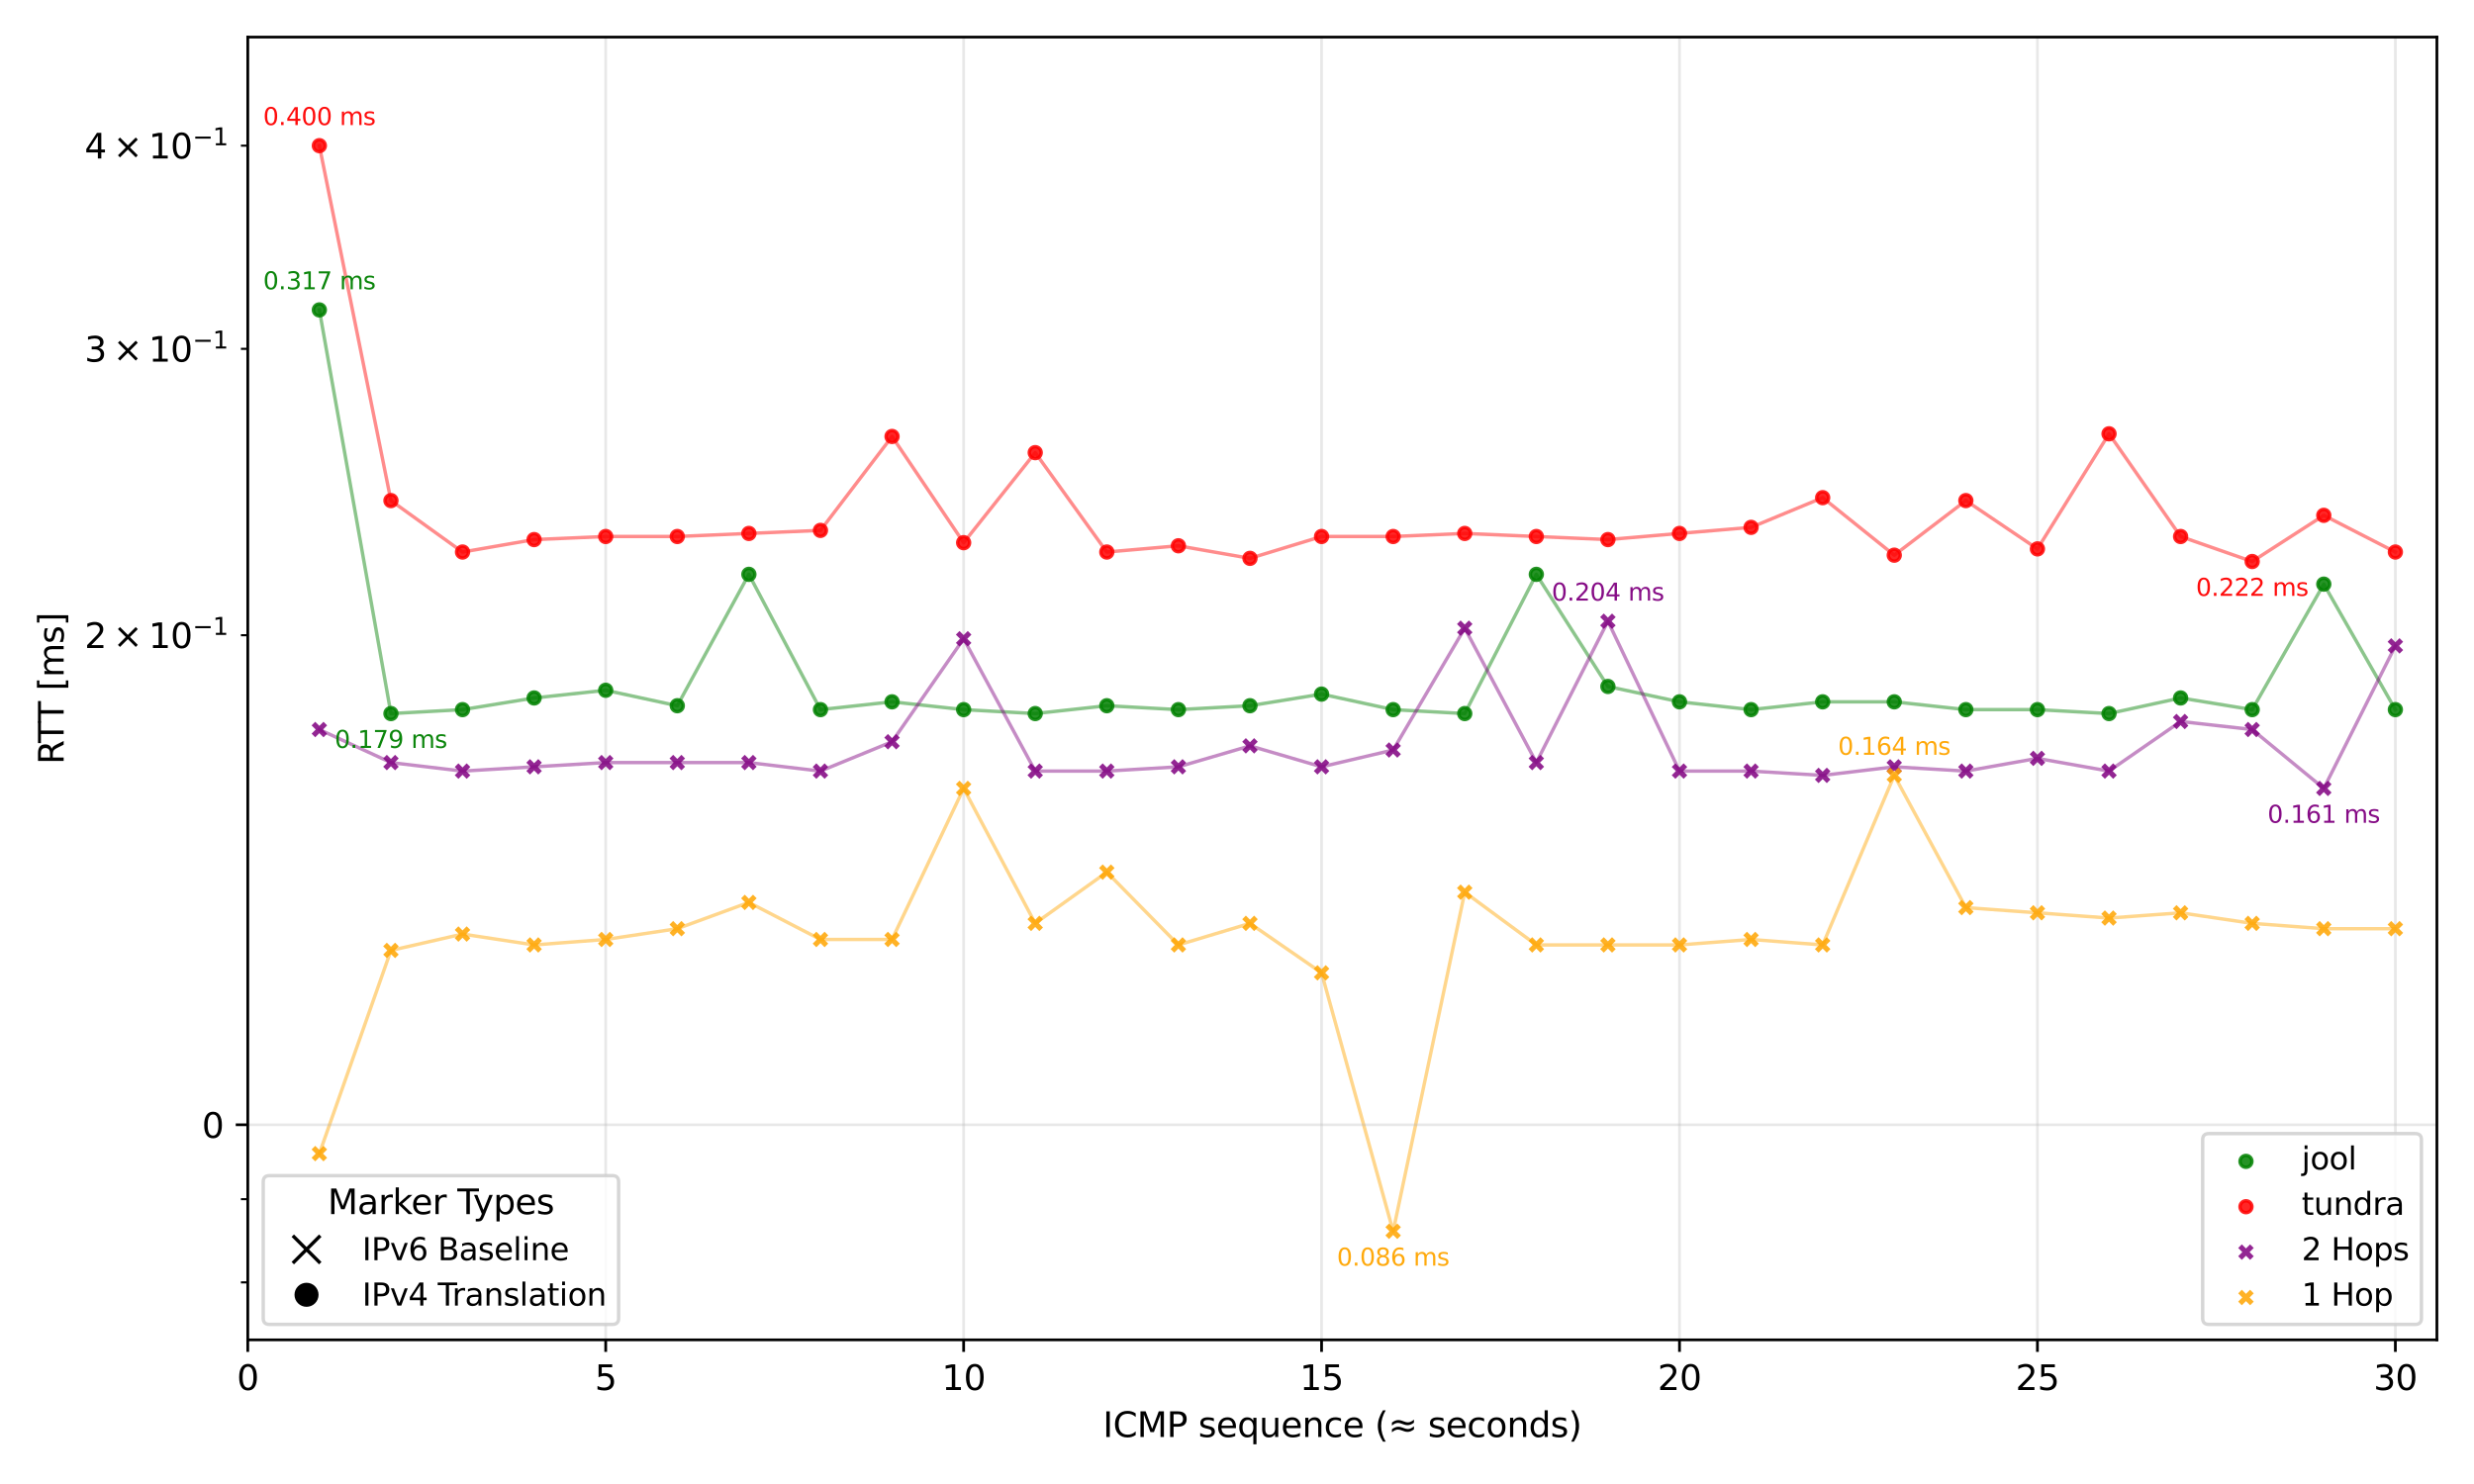 <?xml version="1.0" encoding="utf-8" standalone="no"?>
<!DOCTYPE svg PUBLIC "-//W3C//DTD SVG 1.1//EN"
  "http://www.w3.org/Graphics/SVG/1.1/DTD/svg11.dtd">
<svg xmlns:xlink="http://www.w3.org/1999/xlink" width="720pt" height="432pt" viewBox="0 0 720 432" xmlns="http://www.w3.org/2000/svg" version="1.1">
 <defs>
  <style type="text/css">*{stroke-linejoin: round; stroke-linecap: butt}</style>
 </defs>
 <g id="figure_1">
  <g id="patch_1">
   <path d="M 0 432 
L 720 432 
L 720 0 
L 0 0 
z
" style="fill: #ffffff"/>
  </g>
  <g id="axes_1">
   <g id="patch_2">
    <path d="M 72.108 390.04 
L 709.2 390.04 
L 709.2 10.8 
L 72.108 10.8 
z
" style="fill: #ffffff"/>
   </g>
   <g id="line2d_1">
    <path d="M 92.941 90.219 
L 113.775 207.723 
L 134.609 206.578 
L 155.442 203.179 
L 176.276 200.944 
L 197.109 205.439 
L 217.943 167.197 
L 238.777 206.578 
L 259.61 204.306 
L 280.444 206.578 
L 301.278 207.723 
L 322.111 205.439 
L 342.945 206.578 
L 363.778 205.439 
L 384.612 202.059 
L 405.446 206.578 
L 426.279 207.723 
L 447.113 167.197 
L 467.947 199.836 
L 488.78 204.306 
L 509.614 206.578 
L 530.447 204.306 
L 551.281 204.306 
L 572.115 206.578 
L 592.948 206.578 
L 613.782 207.723 
L 634.616 203.179 
L 655.449 206.578 
L 676.283 170.046 
L 697.116 206.578 
" clip-path="url(#p5739e4ec6a)" style="fill: none; stroke: #008000; stroke-opacity: 0.45; stroke-linecap: square"/>
   </g>
   <g id="line2d_2">
    <path d="M 92.941 42.403 
L 113.775 145.724 
L 134.609 160.699 
L 155.442 157.076 
L 176.276 156.18 
L 197.109 156.18 
L 217.943 155.288 
L 238.777 154.4 
L 259.61 127.057 
L 280.444 157.976 
L 301.278 131.765 
L 322.111 160.699 
L 342.945 158.879 
L 363.778 162.535 
L 384.612 156.18 
L 405.446 156.18 
L 426.279 155.288 
L 447.113 156.18 
L 467.947 157.076 
L 488.78 155.288 
L 509.614 153.516 
L 530.447 144.876 
L 551.281 161.615 
L 572.115 145.724 
L 592.948 159.787 
L 613.782 126.282 
L 634.616 156.18 
L 655.449 163.459 
L 676.283 150.016 
L 697.116 160.699 
" clip-path="url(#p5739e4ec6a)" style="fill: none; stroke: #ff0000; stroke-opacity: 0.45; stroke-linecap: square"/>
   </g>
   <g id="line2d_3">
    <path d="M 92.941 212.37 
L 113.775 221.99 
L 134.609 224.467 
L 155.442 223.225 
L 176.276 221.99 
L 197.109 221.99 
L 217.943 221.99 
L 238.777 224.467 
L 259.61 215.925 
L 280.444 185.946 
L 301.278 224.467 
L 322.111 224.467 
L 342.945 223.225 
L 363.778 217.124 
L 384.612 223.225 
L 405.446 218.329 
L 426.279 182.87 
L 447.113 221.99 
L 467.947 180.844 
L 488.78 224.467 
L 509.614 224.467 
L 530.447 225.717 
L 551.281 223.225 
L 572.115 224.467 
L 592.948 220.763 
L 613.782 224.467 
L 634.616 210.033 
L 655.449 212.37 
L 676.283 229.513 
L 697.116 188.023 
" clip-path="url(#p5739e4ec6a)" style="fill: none; stroke: #800080; stroke-opacity: 0.45; stroke-linecap: square"/>
   </g>
   <g id="line2d_4">
    <path d="M 92.941 335.82 
L 113.775 276.673 
L 134.609 271.909 
L 155.442 275.073 
L 176.276 273.485 
L 197.109 270.346 
L 217.943 262.702 
L 238.777 273.485 
L 259.61 273.485 
L 280.444 229.513 
L 301.278 268.794 
L 322.111 253.889 
L 342.945 275.073 
L 363.778 268.794 
L 384.612 283.2 
L 405.446 358.437 
L 426.279 259.722 
L 447.113 275.073 
L 467.947 275.073 
L 488.78 275.073 
L 509.614 273.485 
L 530.447 275.073 
L 551.281 225.717 
L 572.115 264.208 
L 592.948 265.725 
L 613.782 267.254 
L 634.616 265.725 
L 655.449 268.794 
L 676.283 270.346 
L 697.116 270.346 
" clip-path="url(#p5739e4ec6a)" style="fill: none; stroke: #ffa500; stroke-opacity: 0.45; stroke-linecap: square"/>
   </g>
   <g id="matplotlib.axis_1">
    <g id="xtick_1">
     <g id="line2d_5">
      <path d="M 72.108 390.04 
L 72.108 10.8 
" clip-path="url(#p5739e4ec6a)" style="fill: none; stroke: #b0b0b0; stroke-opacity: 0.3; stroke-width: 0.8; stroke-linecap: square"/>
     </g>
     <g id="line2d_6">
      <defs>
       <path id="m5fc73eb715" d="M 0 0 
L 0 3.5 
" style="stroke: #000000; stroke-width: 0.8"/>
      </defs>
      <g>
       <use xlink:href="#m5fc73eb715" x="72.108" y="390.04" style="stroke: #000000; stroke-width: 0.8"/>
      </g>
     </g>
     <g id="text_1">
      <!-- 0 -->
      <g transform="translate(68.926 404.638) scale(0.1 -0.1)">
       <defs>
        <path id="DejaVuSans-30" d="M 2034 4250 
Q 1547 4250 1301 3770 
Q 1056 3291 1056 2328 
Q 1056 1369 1301 889 
Q 1547 409 2034 409 
Q 2525 409 2770 889 
Q 3016 1369 3016 2328 
Q 3016 3291 2770 3770 
Q 2525 4250 2034 4250 
z
M 2034 4750 
Q 2819 4750 3233 4129 
Q 3647 3509 3647 2328 
Q 3647 1150 3233 529 
Q 2819 -91 2034 -91 
Q 1250 -91 836 529 
Q 422 1150 422 2328 
Q 422 3509 836 4129 
Q 1250 4750 2034 4750 
z
" transform="scale(0.016)"/>
       </defs>
       <use xlink:href="#DejaVuSans-30"/>
      </g>
     </g>
    </g>
    <g id="xtick_2">
     <g id="line2d_7">
      <path d="M 176.276 390.04 
L 176.276 10.8 
" clip-path="url(#p5739e4ec6a)" style="fill: none; stroke: #b0b0b0; stroke-opacity: 0.3; stroke-width: 0.8; stroke-linecap: square"/>
     </g>
     <g id="line2d_8">
      <g>
       <use xlink:href="#m5fc73eb715" x="176.276" y="390.04" style="stroke: #000000; stroke-width: 0.8"/>
      </g>
     </g>
     <g id="text_2">
      <!-- 5 -->
      <g transform="translate(173.095 404.638) scale(0.1 -0.1)">
       <defs>
        <path id="DejaVuSans-35" d="M 691 4666 
L 3169 4666 
L 3169 4134 
L 1269 4134 
L 1269 2991 
Q 1406 3038 1543 3061 
Q 1681 3084 1819 3084 
Q 2600 3084 3056 2656 
Q 3513 2228 3513 1497 
Q 3513 744 3044 326 
Q 2575 -91 1722 -91 
Q 1428 -91 1123 -41 
Q 819 9 494 109 
L 494 744 
Q 775 591 1075 516 
Q 1375 441 1709 441 
Q 2250 441 2565 725 
Q 2881 1009 2881 1497 
Q 2881 1984 2565 2268 
Q 2250 2553 1709 2553 
Q 1456 2553 1204 2497 
Q 953 2441 691 2322 
L 691 4666 
z
" transform="scale(0.016)"/>
       </defs>
       <use xlink:href="#DejaVuSans-35"/>
      </g>
     </g>
    </g>
    <g id="xtick_3">
     <g id="line2d_9">
      <path d="M 280.444 390.04 
L 280.444 10.8 
" clip-path="url(#p5739e4ec6a)" style="fill: none; stroke: #b0b0b0; stroke-opacity: 0.3; stroke-width: 0.8; stroke-linecap: square"/>
     </g>
     <g id="line2d_10">
      <g>
       <use xlink:href="#m5fc73eb715" x="280.444" y="390.04" style="stroke: #000000; stroke-width: 0.8"/>
      </g>
     </g>
     <g id="text_3">
      <!-- 10 -->
      <g transform="translate(274.081 404.638) scale(0.1 -0.1)">
       <defs>
        <path id="DejaVuSans-31" d="M 794 531 
L 1825 531 
L 1825 4091 
L 703 3866 
L 703 4441 
L 1819 4666 
L 2450 4666 
L 2450 531 
L 3481 531 
L 3481 0 
L 794 0 
L 794 531 
z
" transform="scale(0.016)"/>
       </defs>
       <use xlink:href="#DejaVuSans-31"/>
       <use xlink:href="#DejaVuSans-30" x="63.623"/>
      </g>
     </g>
    </g>
    <g id="xtick_4">
     <g id="line2d_11">
      <path d="M 384.612 390.04 
L 384.612 10.8 
" clip-path="url(#p5739e4ec6a)" style="fill: none; stroke: #b0b0b0; stroke-opacity: 0.3; stroke-width: 0.8; stroke-linecap: square"/>
     </g>
     <g id="line2d_12">
      <g>
       <use xlink:href="#m5fc73eb715" x="384.612" y="390.04" style="stroke: #000000; stroke-width: 0.8"/>
      </g>
     </g>
     <g id="text_4">
      <!-- 15 -->
      <g transform="translate(378.25 404.638) scale(0.1 -0.1)">
       <use xlink:href="#DejaVuSans-31"/>
       <use xlink:href="#DejaVuSans-35" x="63.623"/>
      </g>
     </g>
    </g>
    <g id="xtick_5">
     <g id="line2d_13">
      <path d="M 488.78 390.04 
L 488.78 10.8 
" clip-path="url(#p5739e4ec6a)" style="fill: none; stroke: #b0b0b0; stroke-opacity: 0.3; stroke-width: 0.8; stroke-linecap: square"/>
     </g>
     <g id="line2d_14">
      <g>
       <use xlink:href="#m5fc73eb715" x="488.78" y="390.04" style="stroke: #000000; stroke-width: 0.8"/>
      </g>
     </g>
     <g id="text_5">
      <!-- 20 -->
      <g transform="translate(482.418 404.638) scale(0.1 -0.1)">
       <defs>
        <path id="DejaVuSans-32" d="M 1228 531 
L 3431 531 
L 3431 0 
L 469 0 
L 469 531 
Q 828 903 1448 1529 
Q 2069 2156 2228 2338 
Q 2531 2678 2651 2914 
Q 2772 3150 2772 3378 
Q 2772 3750 2511 3984 
Q 2250 4219 1831 4219 
Q 1534 4219 1204 4116 
Q 875 4013 500 3803 
L 500 4441 
Q 881 4594 1212 4672 
Q 1544 4750 1819 4750 
Q 2544 4750 2975 4387 
Q 3406 4025 3406 3419 
Q 3406 3131 3298 2873 
Q 3191 2616 2906 2266 
Q 2828 2175 2409 1742 
Q 1991 1309 1228 531 
z
" transform="scale(0.016)"/>
       </defs>
       <use xlink:href="#DejaVuSans-32"/>
       <use xlink:href="#DejaVuSans-30" x="63.623"/>
      </g>
     </g>
    </g>
    <g id="xtick_6">
     <g id="line2d_15">
      <path d="M 592.948 390.04 
L 592.948 10.8 
" clip-path="url(#p5739e4ec6a)" style="fill: none; stroke: #b0b0b0; stroke-opacity: 0.3; stroke-width: 0.8; stroke-linecap: square"/>
     </g>
     <g id="line2d_16">
      <g>
       <use xlink:href="#m5fc73eb715" x="592.948" y="390.04" style="stroke: #000000; stroke-width: 0.8"/>
      </g>
     </g>
     <g id="text_6">
      <!-- 25 -->
      <g transform="translate(586.586 404.638) scale(0.1 -0.1)">
       <use xlink:href="#DejaVuSans-32"/>
       <use xlink:href="#DejaVuSans-35" x="63.623"/>
      </g>
     </g>
    </g>
    <g id="xtick_7">
     <g id="line2d_17">
      <path d="M 697.116 390.04 
L 697.116 10.8 
" clip-path="url(#p5739e4ec6a)" style="fill: none; stroke: #b0b0b0; stroke-opacity: 0.3; stroke-width: 0.8; stroke-linecap: square"/>
     </g>
     <g id="line2d_18">
      <g>
       <use xlink:href="#m5fc73eb715" x="697.116" y="390.04" style="stroke: #000000; stroke-width: 0.8"/>
      </g>
     </g>
     <g id="text_7">
      <!-- 30 -->
      <g transform="translate(690.754 404.638) scale(0.1 -0.1)">
       <defs>
        <path id="DejaVuSans-33" d="M 2597 2516 
Q 3050 2419 3304 2112 
Q 3559 1806 3559 1356 
Q 3559 666 3084 287 
Q 2609 -91 1734 -91 
Q 1441 -91 1130 -33 
Q 819 25 488 141 
L 488 750 
Q 750 597 1062 519 
Q 1375 441 1716 441 
Q 2309 441 2620 675 
Q 2931 909 2931 1356 
Q 2931 1769 2642 2001 
Q 2353 2234 1838 2234 
L 1294 2234 
L 1294 2753 
L 1863 2753 
Q 2328 2753 2575 2939 
Q 2822 3125 2822 3475 
Q 2822 3834 2567 4026 
Q 2313 4219 1838 4219 
Q 1578 4219 1281 4162 
Q 984 4106 628 3988 
L 628 4550 
Q 988 4650 1302 4700 
Q 1616 4750 1894 4750 
Q 2613 4750 3031 4423 
Q 3450 4097 3450 3541 
Q 3450 3153 3228 2886 
Q 3006 2619 2597 2516 
z
" transform="scale(0.016)"/>
       </defs>
       <use xlink:href="#DejaVuSans-33"/>
       <use xlink:href="#DejaVuSans-30" x="63.623"/>
      </g>
     </g>
    </g>
    <g id="text_8">
     <!-- ICMP sequence (≈ seconds) -->
     <g transform="translate(320.967 418.317) scale(0.1 -0.1)">
      <defs>
       <path id="DejaVuSans-49" d="M 628 4666 
L 1259 4666 
L 1259 0 
L 628 0 
L 628 4666 
z
" transform="scale(0.016)"/>
       <path id="DejaVuSans-43" d="M 4122 4306 
L 4122 3641 
Q 3803 3938 3442 4084 
Q 3081 4231 2675 4231 
Q 1875 4231 1450 3742 
Q 1025 3253 1025 2328 
Q 1025 1406 1450 917 
Q 1875 428 2675 428 
Q 3081 428 3442 575 
Q 3803 722 4122 1019 
L 4122 359 
Q 3791 134 3420 21 
Q 3050 -91 2638 -91 
Q 1578 -91 968 557 
Q 359 1206 359 2328 
Q 359 3453 968 4101 
Q 1578 4750 2638 4750 
Q 3056 4750 3426 4639 
Q 3797 4528 4122 4306 
z
" transform="scale(0.016)"/>
       <path id="DejaVuSans-4d" d="M 628 4666 
L 1569 4666 
L 2759 1491 
L 3956 4666 
L 4897 4666 
L 4897 0 
L 4281 0 
L 4281 4097 
L 3078 897 
L 2444 897 
L 1241 4097 
L 1241 0 
L 628 0 
L 628 4666 
z
" transform="scale(0.016)"/>
       <path id="DejaVuSans-50" d="M 1259 4147 
L 1259 2394 
L 2053 2394 
Q 2494 2394 2734 2622 
Q 2975 2850 2975 3272 
Q 2975 3691 2734 3919 
Q 2494 4147 2053 4147 
L 1259 4147 
z
M 628 4666 
L 2053 4666 
Q 2838 4666 3239 4311 
Q 3641 3956 3641 3272 
Q 3641 2581 3239 2228 
Q 2838 1875 2053 1875 
L 1259 1875 
L 1259 0 
L 628 0 
L 628 4666 
z
" transform="scale(0.016)"/>
       <path id="DejaVuSans-20" transform="scale(0.016)"/>
       <path id="DejaVuSans-73" d="M 2834 3397 
L 2834 2853 
Q 2591 2978 2328 3040 
Q 2066 3103 1784 3103 
Q 1356 3103 1142 2972 
Q 928 2841 928 2578 
Q 928 2378 1081 2264 
Q 1234 2150 1697 2047 
L 1894 2003 
Q 2506 1872 2764 1633 
Q 3022 1394 3022 966 
Q 3022 478 2636 193 
Q 2250 -91 1575 -91 
Q 1294 -91 989 -36 
Q 684 19 347 128 
L 347 722 
Q 666 556 975 473 
Q 1284 391 1588 391 
Q 1994 391 2212 530 
Q 2431 669 2431 922 
Q 2431 1156 2273 1281 
Q 2116 1406 1581 1522 
L 1381 1569 
Q 847 1681 609 1914 
Q 372 2147 372 2553 
Q 372 3047 722 3315 
Q 1072 3584 1716 3584 
Q 2034 3584 2315 3537 
Q 2597 3491 2834 3397 
z
" transform="scale(0.016)"/>
       <path id="DejaVuSans-65" d="M 3597 1894 
L 3597 1613 
L 953 1613 
Q 991 1019 1311 708 
Q 1631 397 2203 397 
Q 2534 397 2845 478 
Q 3156 559 3463 722 
L 3463 178 
Q 3153 47 2828 -22 
Q 2503 -91 2169 -91 
Q 1331 -91 842 396 
Q 353 884 353 1716 
Q 353 2575 817 3079 
Q 1281 3584 2069 3584 
Q 2775 3584 3186 3129 
Q 3597 2675 3597 1894 
z
M 3022 2063 
Q 3016 2534 2758 2815 
Q 2500 3097 2075 3097 
Q 1594 3097 1305 2825 
Q 1016 2553 972 2059 
L 3022 2063 
z
" transform="scale(0.016)"/>
       <path id="DejaVuSans-71" d="M 947 1747 
Q 947 1113 1208 752 
Q 1469 391 1925 391 
Q 2381 391 2643 752 
Q 2906 1113 2906 1747 
Q 2906 2381 2643 2742 
Q 2381 3103 1925 3103 
Q 1469 3103 1208 2742 
Q 947 2381 947 1747 
z
M 2906 525 
Q 2725 213 2448 61 
Q 2172 -91 1784 -91 
Q 1150 -91 751 415 
Q 353 922 353 1747 
Q 353 2572 751 3078 
Q 1150 3584 1784 3584 
Q 2172 3584 2448 3432 
Q 2725 3281 2906 2969 
L 2906 3500 
L 3481 3500 
L 3481 -1331 
L 2906 -1331 
L 2906 525 
z
" transform="scale(0.016)"/>
       <path id="DejaVuSans-75" d="M 544 1381 
L 544 3500 
L 1119 3500 
L 1119 1403 
Q 1119 906 1312 657 
Q 1506 409 1894 409 
Q 2359 409 2629 706 
Q 2900 1003 2900 1516 
L 2900 3500 
L 3475 3500 
L 3475 0 
L 2900 0 
L 2900 538 
Q 2691 219 2414 64 
Q 2138 -91 1772 -91 
Q 1169 -91 856 284 
Q 544 659 544 1381 
z
M 1991 3584 
L 1991 3584 
z
" transform="scale(0.016)"/>
       <path id="DejaVuSans-6e" d="M 3513 2113 
L 3513 0 
L 2938 0 
L 2938 2094 
Q 2938 2591 2744 2837 
Q 2550 3084 2163 3084 
Q 1697 3084 1428 2787 
Q 1159 2491 1159 1978 
L 1159 0 
L 581 0 
L 581 3500 
L 1159 3500 
L 1159 2956 
Q 1366 3272 1645 3428 
Q 1925 3584 2291 3584 
Q 2894 3584 3203 3211 
Q 3513 2838 3513 2113 
z
" transform="scale(0.016)"/>
       <path id="DejaVuSans-63" d="M 3122 3366 
L 3122 2828 
Q 2878 2963 2633 3030 
Q 2388 3097 2138 3097 
Q 1578 3097 1268 2742 
Q 959 2388 959 1747 
Q 959 1106 1268 751 
Q 1578 397 2138 397 
Q 2388 397 2633 464 
Q 2878 531 3122 666 
L 3122 134 
Q 2881 22 2623 -34 
Q 2366 -91 2075 -91 
Q 1284 -91 818 406 
Q 353 903 353 1747 
Q 353 2603 823 3093 
Q 1294 3584 2113 3584 
Q 2378 3584 2631 3529 
Q 2884 3475 3122 3366 
z
" transform="scale(0.016)"/>
       <path id="DejaVuSans-28" d="M 1984 4856 
Q 1566 4138 1362 3434 
Q 1159 2731 1159 2009 
Q 1159 1288 1364 580 
Q 1569 -128 1984 -844 
L 1484 -844 
Q 1016 -109 783 600 
Q 550 1309 550 2009 
Q 550 2706 781 3412 
Q 1013 4119 1484 4856 
L 1984 4856 
z
" transform="scale(0.016)"/>
       <path id="DejaVuSans-2248" d="M 4684 1947 
L 4684 1388 
Q 4356 1144 4076 1036 
Q 3797 928 3494 928 
Q 3150 928 2694 1113 
Q 2663 1125 2641 1134 
Q 2622 1141 2575 1159 
Q 2091 1350 1797 1350 
Q 1522 1350 1253 1231 
Q 984 1113 678 850 
L 678 1409 
Q 1006 1653 1286 1761 
Q 1566 1869 1869 1869 
Q 2213 1869 2672 1684 
Q 2706 1669 2722 1663 
Q 2741 1656 2788 1638 
Q 3272 1447 3566 1447 
Q 3834 1447 4098 1564 
Q 4363 1681 4684 1947 
z
M 4684 3163 
L 4684 2606 
Q 4356 2359 4076 2251 
Q 3797 2144 3494 2144 
Q 3150 2144 2694 2328 
Q 2663 2341 2641 2350 
Q 2622 2356 2575 2375 
Q 2091 2566 1797 2566 
Q 1522 2566 1253 2447 
Q 984 2328 678 2069 
L 678 2625 
Q 1006 2869 1286 2976 
Q 1566 3084 1869 3084 
Q 2213 3084 2672 2900 
Q 2703 2888 2719 2881 
Q 2741 2872 2788 2853 
Q 3272 2663 3566 2663 
Q 3834 2663 4098 2780 
Q 4363 2897 4684 3163 
z
" transform="scale(0.016)"/>
       <path id="DejaVuSans-6f" d="M 1959 3097 
Q 1497 3097 1228 2736 
Q 959 2375 959 1747 
Q 959 1119 1226 758 
Q 1494 397 1959 397 
Q 2419 397 2687 759 
Q 2956 1122 2956 1747 
Q 2956 2369 2687 2733 
Q 2419 3097 1959 3097 
z
M 1959 3584 
Q 2709 3584 3137 3096 
Q 3566 2609 3566 1747 
Q 3566 888 3137 398 
Q 2709 -91 1959 -91 
Q 1206 -91 779 398 
Q 353 888 353 1747 
Q 353 2609 779 3096 
Q 1206 3584 1959 3584 
z
" transform="scale(0.016)"/>
       <path id="DejaVuSans-64" d="M 2906 2969 
L 2906 4863 
L 3481 4863 
L 3481 0 
L 2906 0 
L 2906 525 
Q 2725 213 2448 61 
Q 2172 -91 1784 -91 
Q 1150 -91 751 415 
Q 353 922 353 1747 
Q 353 2572 751 3078 
Q 1150 3584 1784 3584 
Q 2172 3584 2448 3432 
Q 2725 3281 2906 2969 
z
M 947 1747 
Q 947 1113 1208 752 
Q 1469 391 1925 391 
Q 2381 391 2643 752 
Q 2906 1113 2906 1747 
Q 2906 2381 2643 2742 
Q 2381 3103 1925 3103 
Q 1469 3103 1208 2742 
Q 947 2381 947 1747 
z
" transform="scale(0.016)"/>
       <path id="DejaVuSans-29" d="M 513 4856 
L 1013 4856 
Q 1481 4119 1714 3412 
Q 1947 2706 1947 2009 
Q 1947 1309 1714 600 
Q 1481 -109 1013 -844 
L 513 -844 
Q 928 -128 1133 580 
Q 1338 1288 1338 2009 
Q 1338 2731 1133 3434 
Q 928 4138 513 4856 
z
" transform="scale(0.016)"/>
      </defs>
      <use xlink:href="#DejaVuSans-49"/>
      <use xlink:href="#DejaVuSans-43" x="29.492"/>
      <use xlink:href="#DejaVuSans-4d" x="99.316"/>
      <use xlink:href="#DejaVuSans-50" x="185.596"/>
      <use xlink:href="#DejaVuSans-20" x="245.898"/>
      <use xlink:href="#DejaVuSans-73" x="277.686"/>
      <use xlink:href="#DejaVuSans-65" x="329.785"/>
      <use xlink:href="#DejaVuSans-71" x="391.309"/>
      <use xlink:href="#DejaVuSans-75" x="454.785"/>
      <use xlink:href="#DejaVuSans-65" x="518.164"/>
      <use xlink:href="#DejaVuSans-6e" x="579.688"/>
      <use xlink:href="#DejaVuSans-63" x="643.066"/>
      <use xlink:href="#DejaVuSans-65" x="698.047"/>
      <use xlink:href="#DejaVuSans-20" x="759.57"/>
      <use xlink:href="#DejaVuSans-28" x="791.357"/>
      <use xlink:href="#DejaVuSans-2248" x="830.371"/>
      <use xlink:href="#DejaVuSans-20" x="914.16"/>
      <use xlink:href="#DejaVuSans-73" x="945.947"/>
      <use xlink:href="#DejaVuSans-65" x="998.047"/>
      <use xlink:href="#DejaVuSans-63" x="1059.57"/>
      <use xlink:href="#DejaVuSans-6f" x="1114.551"/>
      <use xlink:href="#DejaVuSans-6e" x="1175.732"/>
      <use xlink:href="#DejaVuSans-64" x="1239.111"/>
      <use xlink:href="#DejaVuSans-73" x="1302.588"/>
      <use xlink:href="#DejaVuSans-29" x="1354.688"/>
     </g>
    </g>
   </g>
   <g id="matplotlib.axis_2">
    <g id="ytick_1">
     <g id="line2d_19">
      <path d="M 72.108 327.427 
L 709.2 327.427 
" clip-path="url(#p5739e4ec6a)" style="fill: none; stroke: #b0b0b0; stroke-opacity: 0.3; stroke-width: 0.8; stroke-linecap: square"/>
     </g>
     <g id="line2d_20">
      <defs>
       <path id="m5c1c192a1c" d="M 0 0 
L -3.5 0 
" style="stroke: #000000; stroke-width: 0.8"/>
      </defs>
      <g>
       <use xlink:href="#m5c1c192a1c" x="72.108" y="327.427" style="stroke: #000000; stroke-width: 0.8"/>
      </g>
     </g>
     <g id="text_9">
      <!-- 0 -->
      <g transform="translate(58.745 331.226) scale(0.1 -0.1)">
       <use xlink:href="#DejaVuSans-30"/>
      </g>
     </g>
    </g>
    <g id="ytick_2">
     <g id="line2d_21">
      <defs>
       <path id="ma95da78952" d="M 0 0 
L -2 0 
" style="stroke: #000000; stroke-width: 0.6"/>
      </defs>
      <g>
       <use xlink:href="#ma95da78952" x="72.108" y="373.306" style="stroke: #000000; stroke-width: 0.6"/>
      </g>
     </g>
    </g>
    <g id="ytick_3">
     <g id="line2d_22">
      <g>
       <use xlink:href="#ma95da78952" x="72.108" y="349.09" style="stroke: #000000; stroke-width: 0.6"/>
      </g>
     </g>
    </g>
    <g id="ytick_4">
     <g id="line2d_23">
      <g>
       <use xlink:href="#ma95da78952" x="72.108" y="184.915" style="stroke: #000000; stroke-width: 0.6"/>
      </g>
     </g>
     <g id="text_10">
      <!-- $\mathdefault{2\times10^{-1}}$ -->
      <g transform="translate(24.608 188.715) scale(0.1 -0.1)">
       <defs>
        <path id="DejaVuSans-d7" d="M 4488 3438 
L 3059 2003 
L 4488 575 
L 4116 197 
L 2681 1631 
L 1247 197 
L 878 575 
L 2303 2003 
L 878 3438 
L 1247 3816 
L 2681 2381 
L 4116 3816 
L 4488 3438 
z
" transform="scale(0.016)"/>
        <path id="DejaVuSans-2212" d="M 678 2272 
L 4684 2272 
L 4684 1741 
L 678 1741 
L 678 2272 
z
" transform="scale(0.016)"/>
       </defs>
       <use xlink:href="#DejaVuSans-32" transform="translate(0 0.684)"/>
       <use xlink:href="#DejaVuSans-d7" transform="translate(83.105 0.684)"/>
       <use xlink:href="#DejaVuSans-31" transform="translate(186.377 0.684)"/>
       <use xlink:href="#DejaVuSans-30" transform="translate(250 0.684)"/>
       <use xlink:href="#DejaVuSans-2212" transform="translate(314.58 38.966) scale(0.7)"/>
       <use xlink:href="#DejaVuSans-31" transform="translate(373.232 38.966) scale(0.7)"/>
      </g>
     </g>
    </g>
    <g id="ytick_5">
     <g id="line2d_24">
      <g>
       <use xlink:href="#ma95da78952" x="72.108" y="101.551" style="stroke: #000000; stroke-width: 0.6"/>
      </g>
     </g>
     <g id="text_11">
      <!-- $\mathdefault{3\times10^{-1}}$ -->
      <g transform="translate(24.608 105.35) scale(0.1 -0.1)">
       <use xlink:href="#DejaVuSans-33" transform="translate(0 0.684)"/>
       <use xlink:href="#DejaVuSans-d7" transform="translate(83.105 0.684)"/>
       <use xlink:href="#DejaVuSans-31" transform="translate(186.377 0.684)"/>
       <use xlink:href="#DejaVuSans-30" transform="translate(250 0.684)"/>
       <use xlink:href="#DejaVuSans-2212" transform="translate(314.58 38.966) scale(0.7)"/>
       <use xlink:href="#DejaVuSans-31" transform="translate(373.232 38.966) scale(0.7)"/>
      </g>
     </g>
    </g>
    <g id="ytick_6">
     <g id="line2d_25">
      <g>
       <use xlink:href="#ma95da78952" x="72.108" y="42.403" style="stroke: #000000; stroke-width: 0.6"/>
      </g>
     </g>
     <g id="text_12">
      <!-- $\mathdefault{4\times10^{-1}}$ -->
      <g transform="translate(24.608 46.203) scale(0.1 -0.1)">
       <defs>
        <path id="DejaVuSans-34" d="M 2419 4116 
L 825 1625 
L 2419 1625 
L 2419 4116 
z
M 2253 4666 
L 3047 4666 
L 3047 1625 
L 3713 1625 
L 3713 1100 
L 3047 1100 
L 3047 0 
L 2419 0 
L 2419 1100 
L 313 1100 
L 313 1709 
L 2253 4666 
z
" transform="scale(0.016)"/>
       </defs>
       <use xlink:href="#DejaVuSans-34" transform="translate(0 0.684)"/>
       <use xlink:href="#DejaVuSans-d7" transform="translate(83.105 0.684)"/>
       <use xlink:href="#DejaVuSans-31" transform="translate(186.377 0.684)"/>
       <use xlink:href="#DejaVuSans-30" transform="translate(250 0.684)"/>
       <use xlink:href="#DejaVuSans-2212" transform="translate(314.58 38.966) scale(0.7)"/>
       <use xlink:href="#DejaVuSans-31" transform="translate(373.232 38.966) scale(0.7)"/>
      </g>
     </g>
    </g>
    <g id="text_13">
     <!-- RTT [ms] -->
     <g transform="translate(18.528 222.518) rotate(-90) scale(0.1 -0.1)">
      <defs>
       <path id="DejaVuSans-52" d="M 2841 2188 
Q 3044 2119 3236 1894 
Q 3428 1669 3622 1275 
L 4263 0 
L 3584 0 
L 2988 1197 
Q 2756 1666 2539 1819 
Q 2322 1972 1947 1972 
L 1259 1972 
L 1259 0 
L 628 0 
L 628 4666 
L 2053 4666 
Q 2853 4666 3247 4331 
Q 3641 3997 3641 3322 
Q 3641 2881 3436 2590 
Q 3231 2300 2841 2188 
z
M 1259 4147 
L 1259 2491 
L 2053 2491 
Q 2509 2491 2742 2702 
Q 2975 2913 2975 3322 
Q 2975 3731 2742 3939 
Q 2509 4147 2053 4147 
L 1259 4147 
z
" transform="scale(0.016)"/>
       <path id="DejaVuSans-54" d="M -19 4666 
L 3928 4666 
L 3928 4134 
L 2272 4134 
L 2272 0 
L 1638 0 
L 1638 4134 
L -19 4134 
L -19 4666 
z
" transform="scale(0.016)"/>
       <path id="DejaVuSans-5b" d="M 550 4863 
L 1875 4863 
L 1875 4416 
L 1125 4416 
L 1125 -397 
L 1875 -397 
L 1875 -844 
L 550 -844 
L 550 4863 
z
" transform="scale(0.016)"/>
       <path id="DejaVuSans-6d" d="M 3328 2828 
Q 3544 3216 3844 3400 
Q 4144 3584 4550 3584 
Q 5097 3584 5394 3201 
Q 5691 2819 5691 2113 
L 5691 0 
L 5113 0 
L 5113 2094 
Q 5113 2597 4934 2840 
Q 4756 3084 4391 3084 
Q 3944 3084 3684 2787 
Q 3425 2491 3425 1978 
L 3425 0 
L 2847 0 
L 2847 2094 
Q 2847 2600 2669 2842 
Q 2491 3084 2119 3084 
Q 1678 3084 1418 2786 
Q 1159 2488 1159 1978 
L 1159 0 
L 581 0 
L 581 3500 
L 1159 3500 
L 1159 2956 
Q 1356 3278 1631 3431 
Q 1906 3584 2284 3584 
Q 2666 3584 2933 3390 
Q 3200 3197 3328 2828 
z
" transform="scale(0.016)"/>
       <path id="DejaVuSans-5d" d="M 1947 4863 
L 1947 -844 
L 622 -844 
L 622 -397 
L 1369 -397 
L 1369 4416 
L 622 4416 
L 622 4863 
L 1947 4863 
z
" transform="scale(0.016)"/>
      </defs>
      <use xlink:href="#DejaVuSans-52"/>
      <use xlink:href="#DejaVuSans-54" x="62.232"/>
      <use xlink:href="#DejaVuSans-54" x="121.566"/>
      <use xlink:href="#DejaVuSans-20" x="182.65"/>
      <use xlink:href="#DejaVuSans-5b" x="214.438"/>
      <use xlink:href="#DejaVuSans-6d" x="253.451"/>
      <use xlink:href="#DejaVuSans-73" x="350.863"/>
      <use xlink:href="#DejaVuSans-5d" x="402.963"/>
     </g>
    </g>
   </g>
   <g id="PathCollection_1">
    <defs>
     <path id="m4716790ffa" d="M 0 1.732 
C 0.459 1.732 0.9 1.55 1.225 1.225 
C 1.55 0.9 1.732 0.459 1.732 0 
C 1.732 -0.459 1.55 -0.9 1.225 -1.225 
C 0.9 -1.55 0.459 -1.732 0 -1.732 
C -0.459 -1.732 -0.9 -1.55 -1.225 -1.225 
C -1.55 -0.9 -1.732 -0.459 -1.732 0 
C -1.732 0.459 -1.55 0.9 -1.225 1.225 
C -0.9 1.55 -0.459 1.732 0 1.732 
z
" style="stroke: #008000; stroke-opacity: 0.85"/>
    </defs>
    <g clip-path="url(#p5739e4ec6a)">
     <use xlink:href="#m4716790ffa" x="92.941" y="90.219" style="fill: #008000; fill-opacity: 0.85; stroke: #008000; stroke-opacity: 0.85"/>
     <use xlink:href="#m4716790ffa" x="113.775" y="207.723" style="fill: #008000; fill-opacity: 0.85; stroke: #008000; stroke-opacity: 0.85"/>
     <use xlink:href="#m4716790ffa" x="134.609" y="206.578" style="fill: #008000; fill-opacity: 0.85; stroke: #008000; stroke-opacity: 0.85"/>
     <use xlink:href="#m4716790ffa" x="155.442" y="203.179" style="fill: #008000; fill-opacity: 0.85; stroke: #008000; stroke-opacity: 0.85"/>
     <use xlink:href="#m4716790ffa" x="176.276" y="200.944" style="fill: #008000; fill-opacity: 0.85; stroke: #008000; stroke-opacity: 0.85"/>
     <use xlink:href="#m4716790ffa" x="197.109" y="205.439" style="fill: #008000; fill-opacity: 0.85; stroke: #008000; stroke-opacity: 0.85"/>
     <use xlink:href="#m4716790ffa" x="217.943" y="167.197" style="fill: #008000; fill-opacity: 0.85; stroke: #008000; stroke-opacity: 0.85"/>
     <use xlink:href="#m4716790ffa" x="238.777" y="206.578" style="fill: #008000; fill-opacity: 0.85; stroke: #008000; stroke-opacity: 0.85"/>
     <use xlink:href="#m4716790ffa" x="259.61" y="204.306" style="fill: #008000; fill-opacity: 0.85; stroke: #008000; stroke-opacity: 0.85"/>
     <use xlink:href="#m4716790ffa" x="280.444" y="206.578" style="fill: #008000; fill-opacity: 0.85; stroke: #008000; stroke-opacity: 0.85"/>
     <use xlink:href="#m4716790ffa" x="301.278" y="207.723" style="fill: #008000; fill-opacity: 0.85; stroke: #008000; stroke-opacity: 0.85"/>
     <use xlink:href="#m4716790ffa" x="322.111" y="205.439" style="fill: #008000; fill-opacity: 0.85; stroke: #008000; stroke-opacity: 0.85"/>
     <use xlink:href="#m4716790ffa" x="342.945" y="206.578" style="fill: #008000; fill-opacity: 0.85; stroke: #008000; stroke-opacity: 0.85"/>
     <use xlink:href="#m4716790ffa" x="363.778" y="205.439" style="fill: #008000; fill-opacity: 0.85; stroke: #008000; stroke-opacity: 0.85"/>
     <use xlink:href="#m4716790ffa" x="384.612" y="202.059" style="fill: #008000; fill-opacity: 0.85; stroke: #008000; stroke-opacity: 0.85"/>
     <use xlink:href="#m4716790ffa" x="405.446" y="206.578" style="fill: #008000; fill-opacity: 0.85; stroke: #008000; stroke-opacity: 0.85"/>
     <use xlink:href="#m4716790ffa" x="426.279" y="207.723" style="fill: #008000; fill-opacity: 0.85; stroke: #008000; stroke-opacity: 0.85"/>
     <use xlink:href="#m4716790ffa" x="447.113" y="167.197" style="fill: #008000; fill-opacity: 0.85; stroke: #008000; stroke-opacity: 0.85"/>
     <use xlink:href="#m4716790ffa" x="467.947" y="199.836" style="fill: #008000; fill-opacity: 0.85; stroke: #008000; stroke-opacity: 0.85"/>
     <use xlink:href="#m4716790ffa" x="488.78" y="204.306" style="fill: #008000; fill-opacity: 0.85; stroke: #008000; stroke-opacity: 0.85"/>
     <use xlink:href="#m4716790ffa" x="509.614" y="206.578" style="fill: #008000; fill-opacity: 0.85; stroke: #008000; stroke-opacity: 0.85"/>
     <use xlink:href="#m4716790ffa" x="530.447" y="204.306" style="fill: #008000; fill-opacity: 0.85; stroke: #008000; stroke-opacity: 0.85"/>
     <use xlink:href="#m4716790ffa" x="551.281" y="204.306" style="fill: #008000; fill-opacity: 0.85; stroke: #008000; stroke-opacity: 0.85"/>
     <use xlink:href="#m4716790ffa" x="572.115" y="206.578" style="fill: #008000; fill-opacity: 0.85; stroke: #008000; stroke-opacity: 0.85"/>
     <use xlink:href="#m4716790ffa" x="592.948" y="206.578" style="fill: #008000; fill-opacity: 0.85; stroke: #008000; stroke-opacity: 0.85"/>
     <use xlink:href="#m4716790ffa" x="613.782" y="207.723" style="fill: #008000; fill-opacity: 0.85; stroke: #008000; stroke-opacity: 0.85"/>
     <use xlink:href="#m4716790ffa" x="634.616" y="203.179" style="fill: #008000; fill-opacity: 0.85; stroke: #008000; stroke-opacity: 0.85"/>
     <use xlink:href="#m4716790ffa" x="655.449" y="206.578" style="fill: #008000; fill-opacity: 0.85; stroke: #008000; stroke-opacity: 0.85"/>
     <use xlink:href="#m4716790ffa" x="676.283" y="170.046" style="fill: #008000; fill-opacity: 0.85; stroke: #008000; stroke-opacity: 0.85"/>
     <use xlink:href="#m4716790ffa" x="697.116" y="206.578" style="fill: #008000; fill-opacity: 0.85; stroke: #008000; stroke-opacity: 0.85"/>
    </g>
   </g>
   <g id="PathCollection_2">
    <defs>
     <path id="mc98b2a15fb" d="M 0 1.732 
C 0.459 1.732 0.9 1.55 1.225 1.225 
C 1.55 0.9 1.732 0.459 1.732 0 
C 1.732 -0.459 1.55 -0.9 1.225 -1.225 
C 0.9 -1.55 0.459 -1.732 0 -1.732 
C -0.459 -1.732 -0.9 -1.55 -1.225 -1.225 
C -1.55 -0.9 -1.732 -0.459 -1.732 0 
C -1.732 0.459 -1.55 0.9 -1.225 1.225 
C -0.9 1.55 -0.459 1.732 0 1.732 
z
" style="stroke: #ff0000; stroke-opacity: 0.85"/>
    </defs>
    <g clip-path="url(#p5739e4ec6a)">
     <use xlink:href="#mc98b2a15fb" x="92.941" y="42.403" style="fill: #ff0000; fill-opacity: 0.85; stroke: #ff0000; stroke-opacity: 0.85"/>
     <use xlink:href="#mc98b2a15fb" x="113.775" y="145.724" style="fill: #ff0000; fill-opacity: 0.85; stroke: #ff0000; stroke-opacity: 0.85"/>
     <use xlink:href="#mc98b2a15fb" x="134.609" y="160.699" style="fill: #ff0000; fill-opacity: 0.85; stroke: #ff0000; stroke-opacity: 0.85"/>
     <use xlink:href="#mc98b2a15fb" x="155.442" y="157.076" style="fill: #ff0000; fill-opacity: 0.85; stroke: #ff0000; stroke-opacity: 0.85"/>
     <use xlink:href="#mc98b2a15fb" x="176.276" y="156.18" style="fill: #ff0000; fill-opacity: 0.85; stroke: #ff0000; stroke-opacity: 0.85"/>
     <use xlink:href="#mc98b2a15fb" x="197.109" y="156.18" style="fill: #ff0000; fill-opacity: 0.85; stroke: #ff0000; stroke-opacity: 0.85"/>
     <use xlink:href="#mc98b2a15fb" x="217.943" y="155.288" style="fill: #ff0000; fill-opacity: 0.85; stroke: #ff0000; stroke-opacity: 0.85"/>
     <use xlink:href="#mc98b2a15fb" x="238.777" y="154.4" style="fill: #ff0000; fill-opacity: 0.85; stroke: #ff0000; stroke-opacity: 0.85"/>
     <use xlink:href="#mc98b2a15fb" x="259.61" y="127.057" style="fill: #ff0000; fill-opacity: 0.85; stroke: #ff0000; stroke-opacity: 0.85"/>
     <use xlink:href="#mc98b2a15fb" x="280.444" y="157.976" style="fill: #ff0000; fill-opacity: 0.85; stroke: #ff0000; stroke-opacity: 0.85"/>
     <use xlink:href="#mc98b2a15fb" x="301.278" y="131.765" style="fill: #ff0000; fill-opacity: 0.85; stroke: #ff0000; stroke-opacity: 0.85"/>
     <use xlink:href="#mc98b2a15fb" x="322.111" y="160.699" style="fill: #ff0000; fill-opacity: 0.85; stroke: #ff0000; stroke-opacity: 0.85"/>
     <use xlink:href="#mc98b2a15fb" x="342.945" y="158.879" style="fill: #ff0000; fill-opacity: 0.85; stroke: #ff0000; stroke-opacity: 0.85"/>
     <use xlink:href="#mc98b2a15fb" x="363.778" y="162.535" style="fill: #ff0000; fill-opacity: 0.85; stroke: #ff0000; stroke-opacity: 0.85"/>
     <use xlink:href="#mc98b2a15fb" x="384.612" y="156.18" style="fill: #ff0000; fill-opacity: 0.85; stroke: #ff0000; stroke-opacity: 0.85"/>
     <use xlink:href="#mc98b2a15fb" x="405.446" y="156.18" style="fill: #ff0000; fill-opacity: 0.85; stroke: #ff0000; stroke-opacity: 0.85"/>
     <use xlink:href="#mc98b2a15fb" x="426.279" y="155.288" style="fill: #ff0000; fill-opacity: 0.85; stroke: #ff0000; stroke-opacity: 0.85"/>
     <use xlink:href="#mc98b2a15fb" x="447.113" y="156.18" style="fill: #ff0000; fill-opacity: 0.85; stroke: #ff0000; stroke-opacity: 0.85"/>
     <use xlink:href="#mc98b2a15fb" x="467.947" y="157.076" style="fill: #ff0000; fill-opacity: 0.85; stroke: #ff0000; stroke-opacity: 0.85"/>
     <use xlink:href="#mc98b2a15fb" x="488.78" y="155.288" style="fill: #ff0000; fill-opacity: 0.85; stroke: #ff0000; stroke-opacity: 0.85"/>
     <use xlink:href="#mc98b2a15fb" x="509.614" y="153.516" style="fill: #ff0000; fill-opacity: 0.85; stroke: #ff0000; stroke-opacity: 0.85"/>
     <use xlink:href="#mc98b2a15fb" x="530.447" y="144.876" style="fill: #ff0000; fill-opacity: 0.85; stroke: #ff0000; stroke-opacity: 0.85"/>
     <use xlink:href="#mc98b2a15fb" x="551.281" y="161.615" style="fill: #ff0000; fill-opacity: 0.85; stroke: #ff0000; stroke-opacity: 0.85"/>
     <use xlink:href="#mc98b2a15fb" x="572.115" y="145.724" style="fill: #ff0000; fill-opacity: 0.85; stroke: #ff0000; stroke-opacity: 0.85"/>
     <use xlink:href="#mc98b2a15fb" x="592.948" y="159.787" style="fill: #ff0000; fill-opacity: 0.85; stroke: #ff0000; stroke-opacity: 0.85"/>
     <use xlink:href="#mc98b2a15fb" x="613.782" y="126.282" style="fill: #ff0000; fill-opacity: 0.85; stroke: #ff0000; stroke-opacity: 0.85"/>
     <use xlink:href="#mc98b2a15fb" x="634.616" y="156.18" style="fill: #ff0000; fill-opacity: 0.85; stroke: #ff0000; stroke-opacity: 0.85"/>
     <use xlink:href="#mc98b2a15fb" x="655.449" y="163.459" style="fill: #ff0000; fill-opacity: 0.85; stroke: #ff0000; stroke-opacity: 0.85"/>
     <use xlink:href="#mc98b2a15fb" x="676.283" y="150.016" style="fill: #ff0000; fill-opacity: 0.85; stroke: #ff0000; stroke-opacity: 0.85"/>
     <use xlink:href="#mc98b2a15fb" x="697.116" y="160.699" style="fill: #ff0000; fill-opacity: 0.85; stroke: #ff0000; stroke-opacity: 0.85"/>
    </g>
   </g>
   <g id="PathCollection_3">
    <defs>
     <path id="me3509e49bc" d="M -1.732 1.732 
L 1.732 -1.732 
M -1.732 -1.732 
L 1.732 1.732 
" style="stroke: #800080; stroke-opacity: 0.85; stroke-width: 1.5"/>
    </defs>
    <g clip-path="url(#p5739e4ec6a)">
     <use xlink:href="#me3509e49bc" x="92.941" y="212.37" style="fill: #800080; fill-opacity: 0.85; stroke: #800080; stroke-opacity: 0.85; stroke-width: 1.5"/>
     <use xlink:href="#me3509e49bc" x="113.775" y="221.99" style="fill: #800080; fill-opacity: 0.85; stroke: #800080; stroke-opacity: 0.85; stroke-width: 1.5"/>
     <use xlink:href="#me3509e49bc" x="134.609" y="224.467" style="fill: #800080; fill-opacity: 0.85; stroke: #800080; stroke-opacity: 0.85; stroke-width: 1.5"/>
     <use xlink:href="#me3509e49bc" x="155.442" y="223.225" style="fill: #800080; fill-opacity: 0.85; stroke: #800080; stroke-opacity: 0.85; stroke-width: 1.5"/>
     <use xlink:href="#me3509e49bc" x="176.276" y="221.99" style="fill: #800080; fill-opacity: 0.85; stroke: #800080; stroke-opacity: 0.85; stroke-width: 1.5"/>
     <use xlink:href="#me3509e49bc" x="197.109" y="221.99" style="fill: #800080; fill-opacity: 0.85; stroke: #800080; stroke-opacity: 0.85; stroke-width: 1.5"/>
     <use xlink:href="#me3509e49bc" x="217.943" y="221.99" style="fill: #800080; fill-opacity: 0.85; stroke: #800080; stroke-opacity: 0.85; stroke-width: 1.5"/>
     <use xlink:href="#me3509e49bc" x="238.777" y="224.467" style="fill: #800080; fill-opacity: 0.85; stroke: #800080; stroke-opacity: 0.85; stroke-width: 1.5"/>
     <use xlink:href="#me3509e49bc" x="259.61" y="215.925" style="fill: #800080; fill-opacity: 0.85; stroke: #800080; stroke-opacity: 0.85; stroke-width: 1.5"/>
     <use xlink:href="#me3509e49bc" x="280.444" y="185.946" style="fill: #800080; fill-opacity: 0.85; stroke: #800080; stroke-opacity: 0.85; stroke-width: 1.5"/>
     <use xlink:href="#me3509e49bc" x="301.278" y="224.467" style="fill: #800080; fill-opacity: 0.85; stroke: #800080; stroke-opacity: 0.85; stroke-width: 1.5"/>
     <use xlink:href="#me3509e49bc" x="322.111" y="224.467" style="fill: #800080; fill-opacity: 0.85; stroke: #800080; stroke-opacity: 0.85; stroke-width: 1.5"/>
     <use xlink:href="#me3509e49bc" x="342.945" y="223.225" style="fill: #800080; fill-opacity: 0.85; stroke: #800080; stroke-opacity: 0.85; stroke-width: 1.5"/>
     <use xlink:href="#me3509e49bc" x="363.778" y="217.124" style="fill: #800080; fill-opacity: 0.85; stroke: #800080; stroke-opacity: 0.85; stroke-width: 1.5"/>
     <use xlink:href="#me3509e49bc" x="384.612" y="223.225" style="fill: #800080; fill-opacity: 0.85; stroke: #800080; stroke-opacity: 0.85; stroke-width: 1.5"/>
     <use xlink:href="#me3509e49bc" x="405.446" y="218.329" style="fill: #800080; fill-opacity: 0.85; stroke: #800080; stroke-opacity: 0.85; stroke-width: 1.5"/>
     <use xlink:href="#me3509e49bc" x="426.279" y="182.87" style="fill: #800080; fill-opacity: 0.85; stroke: #800080; stroke-opacity: 0.85; stroke-width: 1.5"/>
     <use xlink:href="#me3509e49bc" x="447.113" y="221.99" style="fill: #800080; fill-opacity: 0.85; stroke: #800080; stroke-opacity: 0.85; stroke-width: 1.5"/>
     <use xlink:href="#me3509e49bc" x="467.947" y="180.844" style="fill: #800080; fill-opacity: 0.85; stroke: #800080; stroke-opacity: 0.85; stroke-width: 1.5"/>
     <use xlink:href="#me3509e49bc" x="488.78" y="224.467" style="fill: #800080; fill-opacity: 0.85; stroke: #800080; stroke-opacity: 0.85; stroke-width: 1.5"/>
     <use xlink:href="#me3509e49bc" x="509.614" y="224.467" style="fill: #800080; fill-opacity: 0.85; stroke: #800080; stroke-opacity: 0.85; stroke-width: 1.5"/>
     <use xlink:href="#me3509e49bc" x="530.447" y="225.717" style="fill: #800080; fill-opacity: 0.85; stroke: #800080; stroke-opacity: 0.85; stroke-width: 1.5"/>
     <use xlink:href="#me3509e49bc" x="551.281" y="223.225" style="fill: #800080; fill-opacity: 0.85; stroke: #800080; stroke-opacity: 0.85; stroke-width: 1.5"/>
     <use xlink:href="#me3509e49bc" x="572.115" y="224.467" style="fill: #800080; fill-opacity: 0.85; stroke: #800080; stroke-opacity: 0.85; stroke-width: 1.5"/>
     <use xlink:href="#me3509e49bc" x="592.948" y="220.763" style="fill: #800080; fill-opacity: 0.85; stroke: #800080; stroke-opacity: 0.85; stroke-width: 1.5"/>
     <use xlink:href="#me3509e49bc" x="613.782" y="224.467" style="fill: #800080; fill-opacity: 0.85; stroke: #800080; stroke-opacity: 0.85; stroke-width: 1.5"/>
     <use xlink:href="#me3509e49bc" x="634.616" y="210.033" style="fill: #800080; fill-opacity: 0.85; stroke: #800080; stroke-opacity: 0.85; stroke-width: 1.5"/>
     <use xlink:href="#me3509e49bc" x="655.449" y="212.37" style="fill: #800080; fill-opacity: 0.85; stroke: #800080; stroke-opacity: 0.85; stroke-width: 1.5"/>
     <use xlink:href="#me3509e49bc" x="676.283" y="229.513" style="fill: #800080; fill-opacity: 0.85; stroke: #800080; stroke-opacity: 0.85; stroke-width: 1.5"/>
     <use xlink:href="#me3509e49bc" x="697.116" y="188.023" style="fill: #800080; fill-opacity: 0.85; stroke: #800080; stroke-opacity: 0.85; stroke-width: 1.5"/>
    </g>
   </g>
   <g id="PathCollection_4">
    <defs>
     <path id="m2635f74f43" d="M -1.732 1.732 
L 1.732 -1.732 
M -1.732 -1.732 
L 1.732 1.732 
" style="stroke: #ffa500; stroke-opacity: 0.85; stroke-width: 1.5"/>
    </defs>
    <g clip-path="url(#p5739e4ec6a)">
     <use xlink:href="#m2635f74f43" x="92.941" y="335.82" style="fill: #ffa500; fill-opacity: 0.85; stroke: #ffa500; stroke-opacity: 0.85; stroke-width: 1.5"/>
     <use xlink:href="#m2635f74f43" x="113.775" y="276.673" style="fill: #ffa500; fill-opacity: 0.85; stroke: #ffa500; stroke-opacity: 0.85; stroke-width: 1.5"/>
     <use xlink:href="#m2635f74f43" x="134.609" y="271.909" style="fill: #ffa500; fill-opacity: 0.85; stroke: #ffa500; stroke-opacity: 0.85; stroke-width: 1.5"/>
     <use xlink:href="#m2635f74f43" x="155.442" y="275.073" style="fill: #ffa500; fill-opacity: 0.85; stroke: #ffa500; stroke-opacity: 0.85; stroke-width: 1.5"/>
     <use xlink:href="#m2635f74f43" x="176.276" y="273.485" style="fill: #ffa500; fill-opacity: 0.85; stroke: #ffa500; stroke-opacity: 0.85; stroke-width: 1.5"/>
     <use xlink:href="#m2635f74f43" x="197.109" y="270.346" style="fill: #ffa500; fill-opacity: 0.85; stroke: #ffa500; stroke-opacity: 0.85; stroke-width: 1.5"/>
     <use xlink:href="#m2635f74f43" x="217.943" y="262.702" style="fill: #ffa500; fill-opacity: 0.85; stroke: #ffa500; stroke-opacity: 0.85; stroke-width: 1.5"/>
     <use xlink:href="#m2635f74f43" x="238.777" y="273.485" style="fill: #ffa500; fill-opacity: 0.85; stroke: #ffa500; stroke-opacity: 0.85; stroke-width: 1.5"/>
     <use xlink:href="#m2635f74f43" x="259.61" y="273.485" style="fill: #ffa500; fill-opacity: 0.85; stroke: #ffa500; stroke-opacity: 0.85; stroke-width: 1.5"/>
     <use xlink:href="#m2635f74f43" x="280.444" y="229.513" style="fill: #ffa500; fill-opacity: 0.85; stroke: #ffa500; stroke-opacity: 0.85; stroke-width: 1.5"/>
     <use xlink:href="#m2635f74f43" x="301.278" y="268.794" style="fill: #ffa500; fill-opacity: 0.85; stroke: #ffa500; stroke-opacity: 0.85; stroke-width: 1.5"/>
     <use xlink:href="#m2635f74f43" x="322.111" y="253.889" style="fill: #ffa500; fill-opacity: 0.85; stroke: #ffa500; stroke-opacity: 0.85; stroke-width: 1.5"/>
     <use xlink:href="#m2635f74f43" x="342.945" y="275.073" style="fill: #ffa500; fill-opacity: 0.85; stroke: #ffa500; stroke-opacity: 0.85; stroke-width: 1.5"/>
     <use xlink:href="#m2635f74f43" x="363.778" y="268.794" style="fill: #ffa500; fill-opacity: 0.85; stroke: #ffa500; stroke-opacity: 0.85; stroke-width: 1.5"/>
     <use xlink:href="#m2635f74f43" x="384.612" y="283.2" style="fill: #ffa500; fill-opacity: 0.85; stroke: #ffa500; stroke-opacity: 0.85; stroke-width: 1.5"/>
     <use xlink:href="#m2635f74f43" x="405.446" y="358.437" style="fill: #ffa500; fill-opacity: 0.85; stroke: #ffa500; stroke-opacity: 0.85; stroke-width: 1.5"/>
     <use xlink:href="#m2635f74f43" x="426.279" y="259.722" style="fill: #ffa500; fill-opacity: 0.85; stroke: #ffa500; stroke-opacity: 0.85; stroke-width: 1.5"/>
     <use xlink:href="#m2635f74f43" x="447.113" y="275.073" style="fill: #ffa500; fill-opacity: 0.85; stroke: #ffa500; stroke-opacity: 0.85; stroke-width: 1.5"/>
     <use xlink:href="#m2635f74f43" x="467.947" y="275.073" style="fill: #ffa500; fill-opacity: 0.85; stroke: #ffa500; stroke-opacity: 0.85; stroke-width: 1.5"/>
     <use xlink:href="#m2635f74f43" x="488.78" y="275.073" style="fill: #ffa500; fill-opacity: 0.85; stroke: #ffa500; stroke-opacity: 0.85; stroke-width: 1.5"/>
     <use xlink:href="#m2635f74f43" x="509.614" y="273.485" style="fill: #ffa500; fill-opacity: 0.85; stroke: #ffa500; stroke-opacity: 0.85; stroke-width: 1.5"/>
     <use xlink:href="#m2635f74f43" x="530.447" y="275.073" style="fill: #ffa500; fill-opacity: 0.85; stroke: #ffa500; stroke-opacity: 0.85; stroke-width: 1.5"/>
     <use xlink:href="#m2635f74f43" x="551.281" y="225.717" style="fill: #ffa500; fill-opacity: 0.85; stroke: #ffa500; stroke-opacity: 0.85; stroke-width: 1.5"/>
     <use xlink:href="#m2635f74f43" x="572.115" y="264.208" style="fill: #ffa500; fill-opacity: 0.85; stroke: #ffa500; stroke-opacity: 0.85; stroke-width: 1.5"/>
     <use xlink:href="#m2635f74f43" x="592.948" y="265.725" style="fill: #ffa500; fill-opacity: 0.85; stroke: #ffa500; stroke-opacity: 0.85; stroke-width: 1.5"/>
     <use xlink:href="#m2635f74f43" x="613.782" y="267.254" style="fill: #ffa500; fill-opacity: 0.85; stroke: #ffa500; stroke-opacity: 0.85; stroke-width: 1.5"/>
     <use xlink:href="#m2635f74f43" x="634.616" y="265.725" style="fill: #ffa500; fill-opacity: 0.85; stroke: #ffa500; stroke-opacity: 0.85; stroke-width: 1.5"/>
     <use xlink:href="#m2635f74f43" x="655.449" y="268.794" style="fill: #ffa500; fill-opacity: 0.85; stroke: #ffa500; stroke-opacity: 0.85; stroke-width: 1.5"/>
     <use xlink:href="#m2635f74f43" x="676.283" y="270.346" style="fill: #ffa500; fill-opacity: 0.85; stroke: #ffa500; stroke-opacity: 0.85; stroke-width: 1.5"/>
     <use xlink:href="#m2635f74f43" x="697.116" y="270.346" style="fill: #ffa500; fill-opacity: 0.85; stroke: #ffa500; stroke-opacity: 0.85; stroke-width: 1.5"/>
    </g>
   </g>
   <g id="patch_3">
    <path d="M 72.108 390.04 
L 72.108 10.8 
" style="fill: none; stroke: #000000; stroke-width: 0.8; stroke-linejoin: miter; stroke-linecap: square"/>
   </g>
   <g id="patch_4">
    <path d="M 709.2 390.04 
L 709.2 10.8 
" style="fill: none; stroke: #000000; stroke-width: 0.8; stroke-linejoin: miter; stroke-linecap: square"/>
   </g>
   <g id="patch_5">
    <path d="M 72.108 390.04 
L 709.2 390.04 
" style="fill: none; stroke: #000000; stroke-width: 0.8; stroke-linejoin: miter; stroke-linecap: square"/>
   </g>
   <g id="patch_6">
    <path d="M 72.108 10.8 
L 709.2 10.8 
" style="fill: none; stroke: #000000; stroke-width: 0.8; stroke-linejoin: miter; stroke-linecap: square"/>
   </g>
   <g id="text_14">
    <!-- 0.317 ms -->
    <g style="fill: #008000; opacity: 0.95" transform="translate(76.577 84.219) scale(0.07 -0.07)">
     <defs>
      <path id="DejaVuSans-2e" d="M 684 794 
L 1344 794 
L 1344 0 
L 684 0 
L 684 794 
z
" transform="scale(0.016)"/>
      <path id="DejaVuSans-37" d="M 525 4666 
L 3525 4666 
L 3525 4397 
L 1831 0 
L 1172 0 
L 2766 4134 
L 525 4134 
L 525 4666 
z
" transform="scale(0.016)"/>
     </defs>
     <use xlink:href="#DejaVuSans-30"/>
     <use xlink:href="#DejaVuSans-2e" x="63.623"/>
     <use xlink:href="#DejaVuSans-33" x="95.41"/>
     <use xlink:href="#DejaVuSans-31" x="159.033"/>
     <use xlink:href="#DejaVuSans-37" x="222.656"/>
     <use xlink:href="#DejaVuSans-20" x="286.279"/>
     <use xlink:href="#DejaVuSans-6d" x="318.066"/>
     <use xlink:href="#DejaVuSans-73" x="415.479"/>
    </g>
   </g>
   <g id="text_15">
    <!-- 0.179 ms -->
    <g style="fill: #008000; opacity: 0.95" transform="translate(97.41 217.723) scale(0.07 -0.07)">
     <defs>
      <path id="DejaVuSans-39" d="M 703 97 
L 703 672 
Q 941 559 1184 500 
Q 1428 441 1663 441 
Q 2288 441 2617 861 
Q 2947 1281 2994 2138 
Q 2813 1869 2534 1725 
Q 2256 1581 1919 1581 
Q 1219 1581 811 2004 
Q 403 2428 403 3163 
Q 403 3881 828 4315 
Q 1253 4750 1959 4750 
Q 2769 4750 3195 4129 
Q 3622 3509 3622 2328 
Q 3622 1225 3098 567 
Q 2575 -91 1691 -91 
Q 1453 -91 1209 -44 
Q 966 3 703 97 
z
M 1959 2075 
Q 2384 2075 2632 2365 
Q 2881 2656 2881 3163 
Q 2881 3666 2632 3958 
Q 2384 4250 1959 4250 
Q 1534 4250 1286 3958 
Q 1038 3666 1038 3163 
Q 1038 2656 1286 2365 
Q 1534 2075 1959 2075 
z
" transform="scale(0.016)"/>
     </defs>
     <use xlink:href="#DejaVuSans-30"/>
     <use xlink:href="#DejaVuSans-2e" x="63.623"/>
     <use xlink:href="#DejaVuSans-31" x="95.41"/>
     <use xlink:href="#DejaVuSans-37" x="159.033"/>
     <use xlink:href="#DejaVuSans-39" x="222.656"/>
     <use xlink:href="#DejaVuSans-20" x="286.279"/>
     <use xlink:href="#DejaVuSans-6d" x="318.066"/>
     <use xlink:href="#DejaVuSans-73" x="415.479"/>
    </g>
   </g>
   <g id="text_16">
    <!-- 0.400 ms -->
    <g style="fill: #ff0000; opacity: 0.95" transform="translate(76.577 36.403) scale(0.07 -0.07)">
     <use xlink:href="#DejaVuSans-30"/>
     <use xlink:href="#DejaVuSans-2e" x="63.623"/>
     <use xlink:href="#DejaVuSans-34" x="95.41"/>
     <use xlink:href="#DejaVuSans-30" x="159.033"/>
     <use xlink:href="#DejaVuSans-30" x="222.656"/>
     <use xlink:href="#DejaVuSans-20" x="286.279"/>
     <use xlink:href="#DejaVuSans-6d" x="318.066"/>
     <use xlink:href="#DejaVuSans-73" x="415.479"/>
    </g>
   </g>
   <g id="text_17">
    <!-- 0.222 ms -->
    <g style="fill: #ff0000; opacity: 0.95" transform="translate(639.085 173.459) scale(0.07 -0.07)">
     <use xlink:href="#DejaVuSans-30"/>
     <use xlink:href="#DejaVuSans-2e" x="63.623"/>
     <use xlink:href="#DejaVuSans-32" x="95.41"/>
     <use xlink:href="#DejaVuSans-32" x="159.033"/>
     <use xlink:href="#DejaVuSans-32" x="222.656"/>
     <use xlink:href="#DejaVuSans-20" x="286.279"/>
     <use xlink:href="#DejaVuSans-6d" x="318.066"/>
     <use xlink:href="#DejaVuSans-73" x="415.479"/>
    </g>
   </g>
   <g id="text_18">
    <!-- 0.204 ms -->
    <g style="fill: #800080; opacity: 0.95" transform="translate(451.582 174.844) scale(0.07 -0.07)">
     <use xlink:href="#DejaVuSans-30"/>
     <use xlink:href="#DejaVuSans-2e" x="63.623"/>
     <use xlink:href="#DejaVuSans-32" x="95.41"/>
     <use xlink:href="#DejaVuSans-30" x="159.033"/>
     <use xlink:href="#DejaVuSans-34" x="222.656"/>
     <use xlink:href="#DejaVuSans-20" x="286.279"/>
     <use xlink:href="#DejaVuSans-6d" x="318.066"/>
     <use xlink:href="#DejaVuSans-73" x="415.479"/>
    </g>
   </g>
   <g id="text_19">
    <!-- 0.161 ms -->
    <g style="fill: #800080; opacity: 0.95" transform="translate(659.918 239.513) scale(0.07 -0.07)">
     <defs>
      <path id="DejaVuSans-36" d="M 2113 2584 
Q 1688 2584 1439 2293 
Q 1191 2003 1191 1497 
Q 1191 994 1439 701 
Q 1688 409 2113 409 
Q 2538 409 2786 701 
Q 3034 994 3034 1497 
Q 3034 2003 2786 2293 
Q 2538 2584 2113 2584 
z
M 3366 4563 
L 3366 3988 
Q 3128 4100 2886 4159 
Q 2644 4219 2406 4219 
Q 1781 4219 1451 3797 
Q 1122 3375 1075 2522 
Q 1259 2794 1537 2939 
Q 1816 3084 2150 3084 
Q 2853 3084 3261 2657 
Q 3669 2231 3669 1497 
Q 3669 778 3244 343 
Q 2819 -91 2113 -91 
Q 1303 -91 875 529 
Q 447 1150 447 2328 
Q 447 3434 972 4092 
Q 1497 4750 2381 4750 
Q 2619 4750 2861 4703 
Q 3103 4656 3366 4563 
z
" transform="scale(0.016)"/>
     </defs>
     <use xlink:href="#DejaVuSans-30"/>
     <use xlink:href="#DejaVuSans-2e" x="63.623"/>
     <use xlink:href="#DejaVuSans-31" x="95.41"/>
     <use xlink:href="#DejaVuSans-36" x="159.033"/>
     <use xlink:href="#DejaVuSans-31" x="222.656"/>
     <use xlink:href="#DejaVuSans-20" x="286.279"/>
     <use xlink:href="#DejaVuSans-6d" x="318.066"/>
     <use xlink:href="#DejaVuSans-73" x="415.479"/>
    </g>
   </g>
   <g id="text_20">
    <!-- 0.164 ms -->
    <g style="fill: #ffa500; opacity: 0.95" transform="translate(534.916 219.717) scale(0.07 -0.07)">
     <use xlink:href="#DejaVuSans-30"/>
     <use xlink:href="#DejaVuSans-2e" x="63.623"/>
     <use xlink:href="#DejaVuSans-31" x="95.41"/>
     <use xlink:href="#DejaVuSans-36" x="159.033"/>
     <use xlink:href="#DejaVuSans-34" x="222.656"/>
     <use xlink:href="#DejaVuSans-20" x="286.279"/>
     <use xlink:href="#DejaVuSans-6d" x="318.066"/>
     <use xlink:href="#DejaVuSans-73" x="415.479"/>
    </g>
   </g>
   <g id="text_21">
    <!-- 0.086 ms -->
    <g style="fill: #ffa500; opacity: 0.95" transform="translate(389.081 368.437) scale(0.07 -0.07)">
     <defs>
      <path id="DejaVuSans-38" d="M 2034 2216 
Q 1584 2216 1326 1975 
Q 1069 1734 1069 1313 
Q 1069 891 1326 650 
Q 1584 409 2034 409 
Q 2484 409 2743 651 
Q 3003 894 3003 1313 
Q 3003 1734 2745 1975 
Q 2488 2216 2034 2216 
z
M 1403 2484 
Q 997 2584 770 2862 
Q 544 3141 544 3541 
Q 544 4100 942 4425 
Q 1341 4750 2034 4750 
Q 2731 4750 3128 4425 
Q 3525 4100 3525 3541 
Q 3525 3141 3298 2862 
Q 3072 2584 2669 2484 
Q 3125 2378 3379 2068 
Q 3634 1759 3634 1313 
Q 3634 634 3220 271 
Q 2806 -91 2034 -91 
Q 1263 -91 848 271 
Q 434 634 434 1313 
Q 434 1759 690 2068 
Q 947 2378 1403 2484 
z
M 1172 3481 
Q 1172 3119 1398 2916 
Q 1625 2713 2034 2713 
Q 2441 2713 2670 2916 
Q 2900 3119 2900 3481 
Q 2900 3844 2670 4047 
Q 2441 4250 2034 4250 
Q 1625 4250 1398 4047 
Q 1172 3844 1172 3481 
z
" transform="scale(0.016)"/>
     </defs>
     <use xlink:href="#DejaVuSans-30"/>
     <use xlink:href="#DejaVuSans-2e" x="63.623"/>
     <use xlink:href="#DejaVuSans-30" x="95.41"/>
     <use xlink:href="#DejaVuSans-38" x="159.033"/>
     <use xlink:href="#DejaVuSans-36" x="222.656"/>
     <use xlink:href="#DejaVuSans-20" x="286.279"/>
     <use xlink:href="#DejaVuSans-6d" x="318.066"/>
     <use xlink:href="#DejaVuSans-73" x="415.479"/>
    </g>
   </g>
   <g id="legend_1">
    <g id="patch_7">
     <path d="M 642.836 385.54 
L 702.9 385.54 
Q 704.7 385.54 704.7 383.74 
L 704.7 331.799 
Q 704.7 329.999 702.9 329.999 
L 642.836 329.999 
Q 641.036 329.999 641.036 331.799 
L 641.036 383.74 
Q 641.036 385.54 642.836 385.54 
z
" style="fill: #ffffff; opacity: 0.8; stroke: #cccccc; stroke-linejoin: miter"/>
    </g>
    <g id="PathCollection_5">
     <g>
      <use xlink:href="#m4716790ffa" x="653.636" y="338.075" style="fill: #008000; fill-opacity: 0.85; stroke: #008000; stroke-opacity: 0.85"/>
     </g>
    </g>
    <g id="text_22">
     <!-- jool -->
     <g transform="translate(669.836 340.437) scale(0.09 -0.09)">
      <defs>
       <path id="DejaVuSans-6a" d="M 603 3500 
L 1178 3500 
L 1178 -63 
Q 1178 -731 923 -1031 
Q 669 -1331 103 -1331 
L -116 -1331 
L -116 -844 
L 38 -844 
Q 366 -844 484 -692 
Q 603 -541 603 -63 
L 603 3500 
z
M 603 4863 
L 1178 4863 
L 1178 4134 
L 603 4134 
L 603 4863 
z
" transform="scale(0.016)"/>
       <path id="DejaVuSans-6c" d="M 603 4863 
L 1178 4863 
L 1178 0 
L 603 0 
L 603 4863 
z
" transform="scale(0.016)"/>
      </defs>
      <use xlink:href="#DejaVuSans-6a"/>
      <use xlink:href="#DejaVuSans-6f" x="27.783"/>
      <use xlink:href="#DejaVuSans-6f" x="88.965"/>
      <use xlink:href="#DejaVuSans-6c" x="150.146"/>
     </g>
    </g>
    <g id="PathCollection_6">
     <g>
      <use xlink:href="#mc98b2a15fb" x="653.636" y="351.285" style="fill: #ff0000; fill-opacity: 0.85; stroke: #ff0000; stroke-opacity: 0.85"/>
     </g>
    </g>
    <g id="text_23">
     <!-- tundra -->
     <g transform="translate(669.836 353.648) scale(0.09 -0.09)">
      <defs>
       <path id="DejaVuSans-74" d="M 1172 4494 
L 1172 3500 
L 2356 3500 
L 2356 3053 
L 1172 3053 
L 1172 1153 
Q 1172 725 1289 603 
Q 1406 481 1766 481 
L 2356 481 
L 2356 0 
L 1766 0 
Q 1100 0 847 248 
Q 594 497 594 1153 
L 594 3053 
L 172 3053 
L 172 3500 
L 594 3500 
L 594 4494 
L 1172 4494 
z
" transform="scale(0.016)"/>
       <path id="DejaVuSans-72" d="M 2631 2963 
Q 2534 3019 2420 3045 
Q 2306 3072 2169 3072 
Q 1681 3072 1420 2755 
Q 1159 2438 1159 1844 
L 1159 0 
L 581 0 
L 581 3500 
L 1159 3500 
L 1159 2956 
Q 1341 3275 1631 3429 
Q 1922 3584 2338 3584 
Q 2397 3584 2469 3576 
Q 2541 3569 2628 3553 
L 2631 2963 
z
" transform="scale(0.016)"/>
       <path id="DejaVuSans-61" d="M 2194 1759 
Q 1497 1759 1228 1600 
Q 959 1441 959 1056 
Q 959 750 1161 570 
Q 1363 391 1709 391 
Q 2188 391 2477 730 
Q 2766 1069 2766 1631 
L 2766 1759 
L 2194 1759 
z
M 3341 1997 
L 3341 0 
L 2766 0 
L 2766 531 
Q 2569 213 2275 61 
Q 1981 -91 1556 -91 
Q 1019 -91 701 211 
Q 384 513 384 1019 
Q 384 1609 779 1909 
Q 1175 2209 1959 2209 
L 2766 2209 
L 2766 2266 
Q 2766 2663 2505 2880 
Q 2244 3097 1772 3097 
Q 1472 3097 1187 3025 
Q 903 2953 641 2809 
L 641 3341 
Q 956 3463 1253 3523 
Q 1550 3584 1831 3584 
Q 2591 3584 2966 3190 
Q 3341 2797 3341 1997 
z
" transform="scale(0.016)"/>
      </defs>
      <use xlink:href="#DejaVuSans-74"/>
      <use xlink:href="#DejaVuSans-75" x="39.209"/>
      <use xlink:href="#DejaVuSans-6e" x="102.588"/>
      <use xlink:href="#DejaVuSans-64" x="165.967"/>
      <use xlink:href="#DejaVuSans-72" x="229.443"/>
      <use xlink:href="#DejaVuSans-61" x="270.557"/>
     </g>
    </g>
    <g id="PathCollection_7">
     <g>
      <use xlink:href="#me3509e49bc" x="653.636" y="364.495" style="fill: #800080; fill-opacity: 0.85; stroke: #800080; stroke-opacity: 0.85; stroke-width: 1.5"/>
     </g>
    </g>
    <g id="text_24">
     <!-- 2 Hops -->
     <g transform="translate(669.836 366.858) scale(0.09 -0.09)">
      <defs>
       <path id="DejaVuSans-48" d="M 628 4666 
L 1259 4666 
L 1259 2753 
L 3553 2753 
L 3553 4666 
L 4184 4666 
L 4184 0 
L 3553 0 
L 3553 2222 
L 1259 2222 
L 1259 0 
L 628 0 
L 628 4666 
z
" transform="scale(0.016)"/>
       <path id="DejaVuSans-70" d="M 1159 525 
L 1159 -1331 
L 581 -1331 
L 581 3500 
L 1159 3500 
L 1159 2969 
Q 1341 3281 1617 3432 
Q 1894 3584 2278 3584 
Q 2916 3584 3314 3078 
Q 3713 2572 3713 1747 
Q 3713 922 3314 415 
Q 2916 -91 2278 -91 
Q 1894 -91 1617 61 
Q 1341 213 1159 525 
z
M 3116 1747 
Q 3116 2381 2855 2742 
Q 2594 3103 2138 3103 
Q 1681 3103 1420 2742 
Q 1159 2381 1159 1747 
Q 1159 1113 1420 752 
Q 1681 391 2138 391 
Q 2594 391 2855 752 
Q 3116 1113 3116 1747 
z
" transform="scale(0.016)"/>
      </defs>
      <use xlink:href="#DejaVuSans-32"/>
      <use xlink:href="#DejaVuSans-20" x="63.623"/>
      <use xlink:href="#DejaVuSans-48" x="95.41"/>
      <use xlink:href="#DejaVuSans-6f" x="170.605"/>
      <use xlink:href="#DejaVuSans-70" x="231.787"/>
      <use xlink:href="#DejaVuSans-73" x="295.264"/>
     </g>
    </g>
    <g id="PathCollection_8">
     <g>
      <use xlink:href="#m2635f74f43" x="653.636" y="377.706" style="fill: #ffa500; fill-opacity: 0.85; stroke: #ffa500; stroke-opacity: 0.85; stroke-width: 1.5"/>
     </g>
    </g>
    <g id="text_25">
     <!-- 1 Hop -->
     <g transform="translate(669.836 380.068) scale(0.09 -0.09)">
      <use xlink:href="#DejaVuSans-31"/>
      <use xlink:href="#DejaVuSans-20" x="63.623"/>
      <use xlink:href="#DejaVuSans-48" x="95.41"/>
      <use xlink:href="#DejaVuSans-6f" x="170.605"/>
      <use xlink:href="#DejaVuSans-70" x="231.787"/>
     </g>
    </g>
   </g>
   <g id="legend_2">
    <g id="patch_8">
     <path d="M 78.408 385.54 
L 178.235 385.54 
Q 180.035 385.54 180.035 383.74 
L 180.035 344.041 
Q 180.035 342.241 178.235 342.241 
L 78.408 342.241 
Q 76.608 342.241 76.608 344.041 
L 76.608 383.74 
Q 76.608 385.54 78.408 385.54 
z
" style="fill: #ffffff; opacity: 0.8; stroke: #cccccc; stroke-linejoin: miter"/>
    </g>
    <g id="text_26">
     <!-- Marker Types -->
     <g transform="translate(95.365 353.44) scale(0.1 -0.1)">
      <defs>
       <path id="DejaVuSans-6b" d="M 581 4863 
L 1159 4863 
L 1159 1991 
L 2875 3500 
L 3609 3500 
L 1753 1863 
L 3688 0 
L 2938 0 
L 1159 1709 
L 1159 0 
L 581 0 
L 581 4863 
z
" transform="scale(0.016)"/>
       <path id="DejaVuSans-79" d="M 2059 -325 
Q 1816 -950 1584 -1140 
Q 1353 -1331 966 -1331 
L 506 -1331 
L 506 -850 
L 844 -850 
Q 1081 -850 1212 -737 
Q 1344 -625 1503 -206 
L 1606 56 
L 191 3500 
L 800 3500 
L 1894 763 
L 2988 3500 
L 3597 3500 
L 2059 -325 
z
" transform="scale(0.016)"/>
      </defs>
      <use xlink:href="#DejaVuSans-4d"/>
      <use xlink:href="#DejaVuSans-61" x="86.279"/>
      <use xlink:href="#DejaVuSans-72" x="147.559"/>
      <use xlink:href="#DejaVuSans-6b" x="188.672"/>
      <use xlink:href="#DejaVuSans-65" x="242.957"/>
      <use xlink:href="#DejaVuSans-72" x="304.48"/>
      <use xlink:href="#DejaVuSans-20" x="345.594"/>
      <use xlink:href="#DejaVuSans-54" x="377.381"/>
      <use xlink:href="#DejaVuSans-79" x="422.84"/>
      <use xlink:href="#DejaVuSans-70" x="482.02"/>
      <use xlink:href="#DejaVuSans-65" x="545.496"/>
      <use xlink:href="#DejaVuSans-73" x="607.02"/>
     </g>
    </g>
    <g id="line2d_26">
     <defs>
      <path id="m91b8bfc7b1" d="M -4 4 
L 4 -4 
M -4 -4 
L 4 4 
" style="stroke: #000000"/>
     </defs>
     <g>
      <use xlink:href="#m91b8bfc7b1" x="89.208" y="363.708" style="stroke: #000000"/>
     </g>
    </g>
    <g id="text_27">
     <!-- IPv6 Baseline -->
     <g transform="translate(105.408 366.858) scale(0.09 -0.09)">
      <defs>
       <path id="DejaVuSans-76" d="M 191 3500 
L 800 3500 
L 1894 563 
L 2988 3500 
L 3597 3500 
L 2284 0 
L 1503 0 
L 191 3500 
z
" transform="scale(0.016)"/>
       <path id="DejaVuSans-42" d="M 1259 2228 
L 1259 519 
L 2272 519 
Q 2781 519 3026 730 
Q 3272 941 3272 1375 
Q 3272 1813 3026 2020 
Q 2781 2228 2272 2228 
L 1259 2228 
z
M 1259 4147 
L 1259 2741 
L 2194 2741 
Q 2656 2741 2882 2914 
Q 3109 3088 3109 3444 
Q 3109 3797 2882 3972 
Q 2656 4147 2194 4147 
L 1259 4147 
z
M 628 4666 
L 2241 4666 
Q 2963 4666 3353 4366 
Q 3744 4066 3744 3513 
Q 3744 3084 3544 2831 
Q 3344 2578 2956 2516 
Q 3422 2416 3680 2098 
Q 3938 1781 3938 1306 
Q 3938 681 3513 340 
Q 3088 0 2303 0 
L 628 0 
L 628 4666 
z
" transform="scale(0.016)"/>
       <path id="DejaVuSans-69" d="M 603 3500 
L 1178 3500 
L 1178 0 
L 603 0 
L 603 3500 
z
M 603 4863 
L 1178 4863 
L 1178 4134 
L 603 4134 
L 603 4863 
z
" transform="scale(0.016)"/>
      </defs>
      <use xlink:href="#DejaVuSans-49"/>
      <use xlink:href="#DejaVuSans-50" x="29.492"/>
      <use xlink:href="#DejaVuSans-76" x="89.795"/>
      <use xlink:href="#DejaVuSans-36" x="148.975"/>
      <use xlink:href="#DejaVuSans-20" x="212.598"/>
      <use xlink:href="#DejaVuSans-42" x="244.385"/>
      <use xlink:href="#DejaVuSans-61" x="312.988"/>
      <use xlink:href="#DejaVuSans-73" x="374.268"/>
      <use xlink:href="#DejaVuSans-65" x="426.367"/>
      <use xlink:href="#DejaVuSans-6c" x="487.891"/>
      <use xlink:href="#DejaVuSans-69" x="515.674"/>
      <use xlink:href="#DejaVuSans-6e" x="543.457"/>
      <use xlink:href="#DejaVuSans-65" x="606.836"/>
     </g>
    </g>
    <g id="line2d_27">
     <defs>
      <path id="m89eb5b1bc0" d="M 0 3 
C 0.796 3 1.559 2.684 2.121 2.121 
C 2.684 1.559 3 0.796 3 0 
C 3 -0.796 2.684 -1.559 2.121 -2.121 
C 1.559 -2.684 0.796 -3 0 -3 
C -0.796 -3 -1.559 -2.684 -2.121 -2.121 
C -2.684 -1.559 -3 -0.796 -3 0 
C -3 0.796 -2.684 1.559 -2.121 2.121 
C -1.559 2.684 -0.796 3 0 3 
z
" style="stroke: #000000"/>
     </defs>
     <g>
      <use xlink:href="#m89eb5b1bc0" x="89.208" y="376.918" style="stroke: #000000"/>
     </g>
    </g>
    <g id="text_28">
     <!-- IPv4 Translation -->
     <g transform="translate(105.408 380.068) scale(0.09 -0.09)">
      <use xlink:href="#DejaVuSans-49"/>
      <use xlink:href="#DejaVuSans-50" x="29.492"/>
      <use xlink:href="#DejaVuSans-76" x="89.795"/>
      <use xlink:href="#DejaVuSans-34" x="148.975"/>
      <use xlink:href="#DejaVuSans-20" x="212.598"/>
      <use xlink:href="#DejaVuSans-54" x="244.385"/>
      <use xlink:href="#DejaVuSans-72" x="290.719"/>
      <use xlink:href="#DejaVuSans-61" x="331.832"/>
      <use xlink:href="#DejaVuSans-6e" x="393.111"/>
      <use xlink:href="#DejaVuSans-73" x="456.49"/>
      <use xlink:href="#DejaVuSans-6c" x="508.59"/>
      <use xlink:href="#DejaVuSans-61" x="536.373"/>
      <use xlink:href="#DejaVuSans-74" x="597.652"/>
      <use xlink:href="#DejaVuSans-69" x="636.861"/>
      <use xlink:href="#DejaVuSans-6f" x="664.645"/>
      <use xlink:href="#DejaVuSans-6e" x="725.826"/>
     </g>
    </g>
   </g>
  </g>
 </g>
 <defs>
  <clipPath id="p5739e4ec6a">
   <rect x="72.108" y="10.8" width="637.092" height="379.24"/>
  </clipPath>
 </defs>
</svg>
